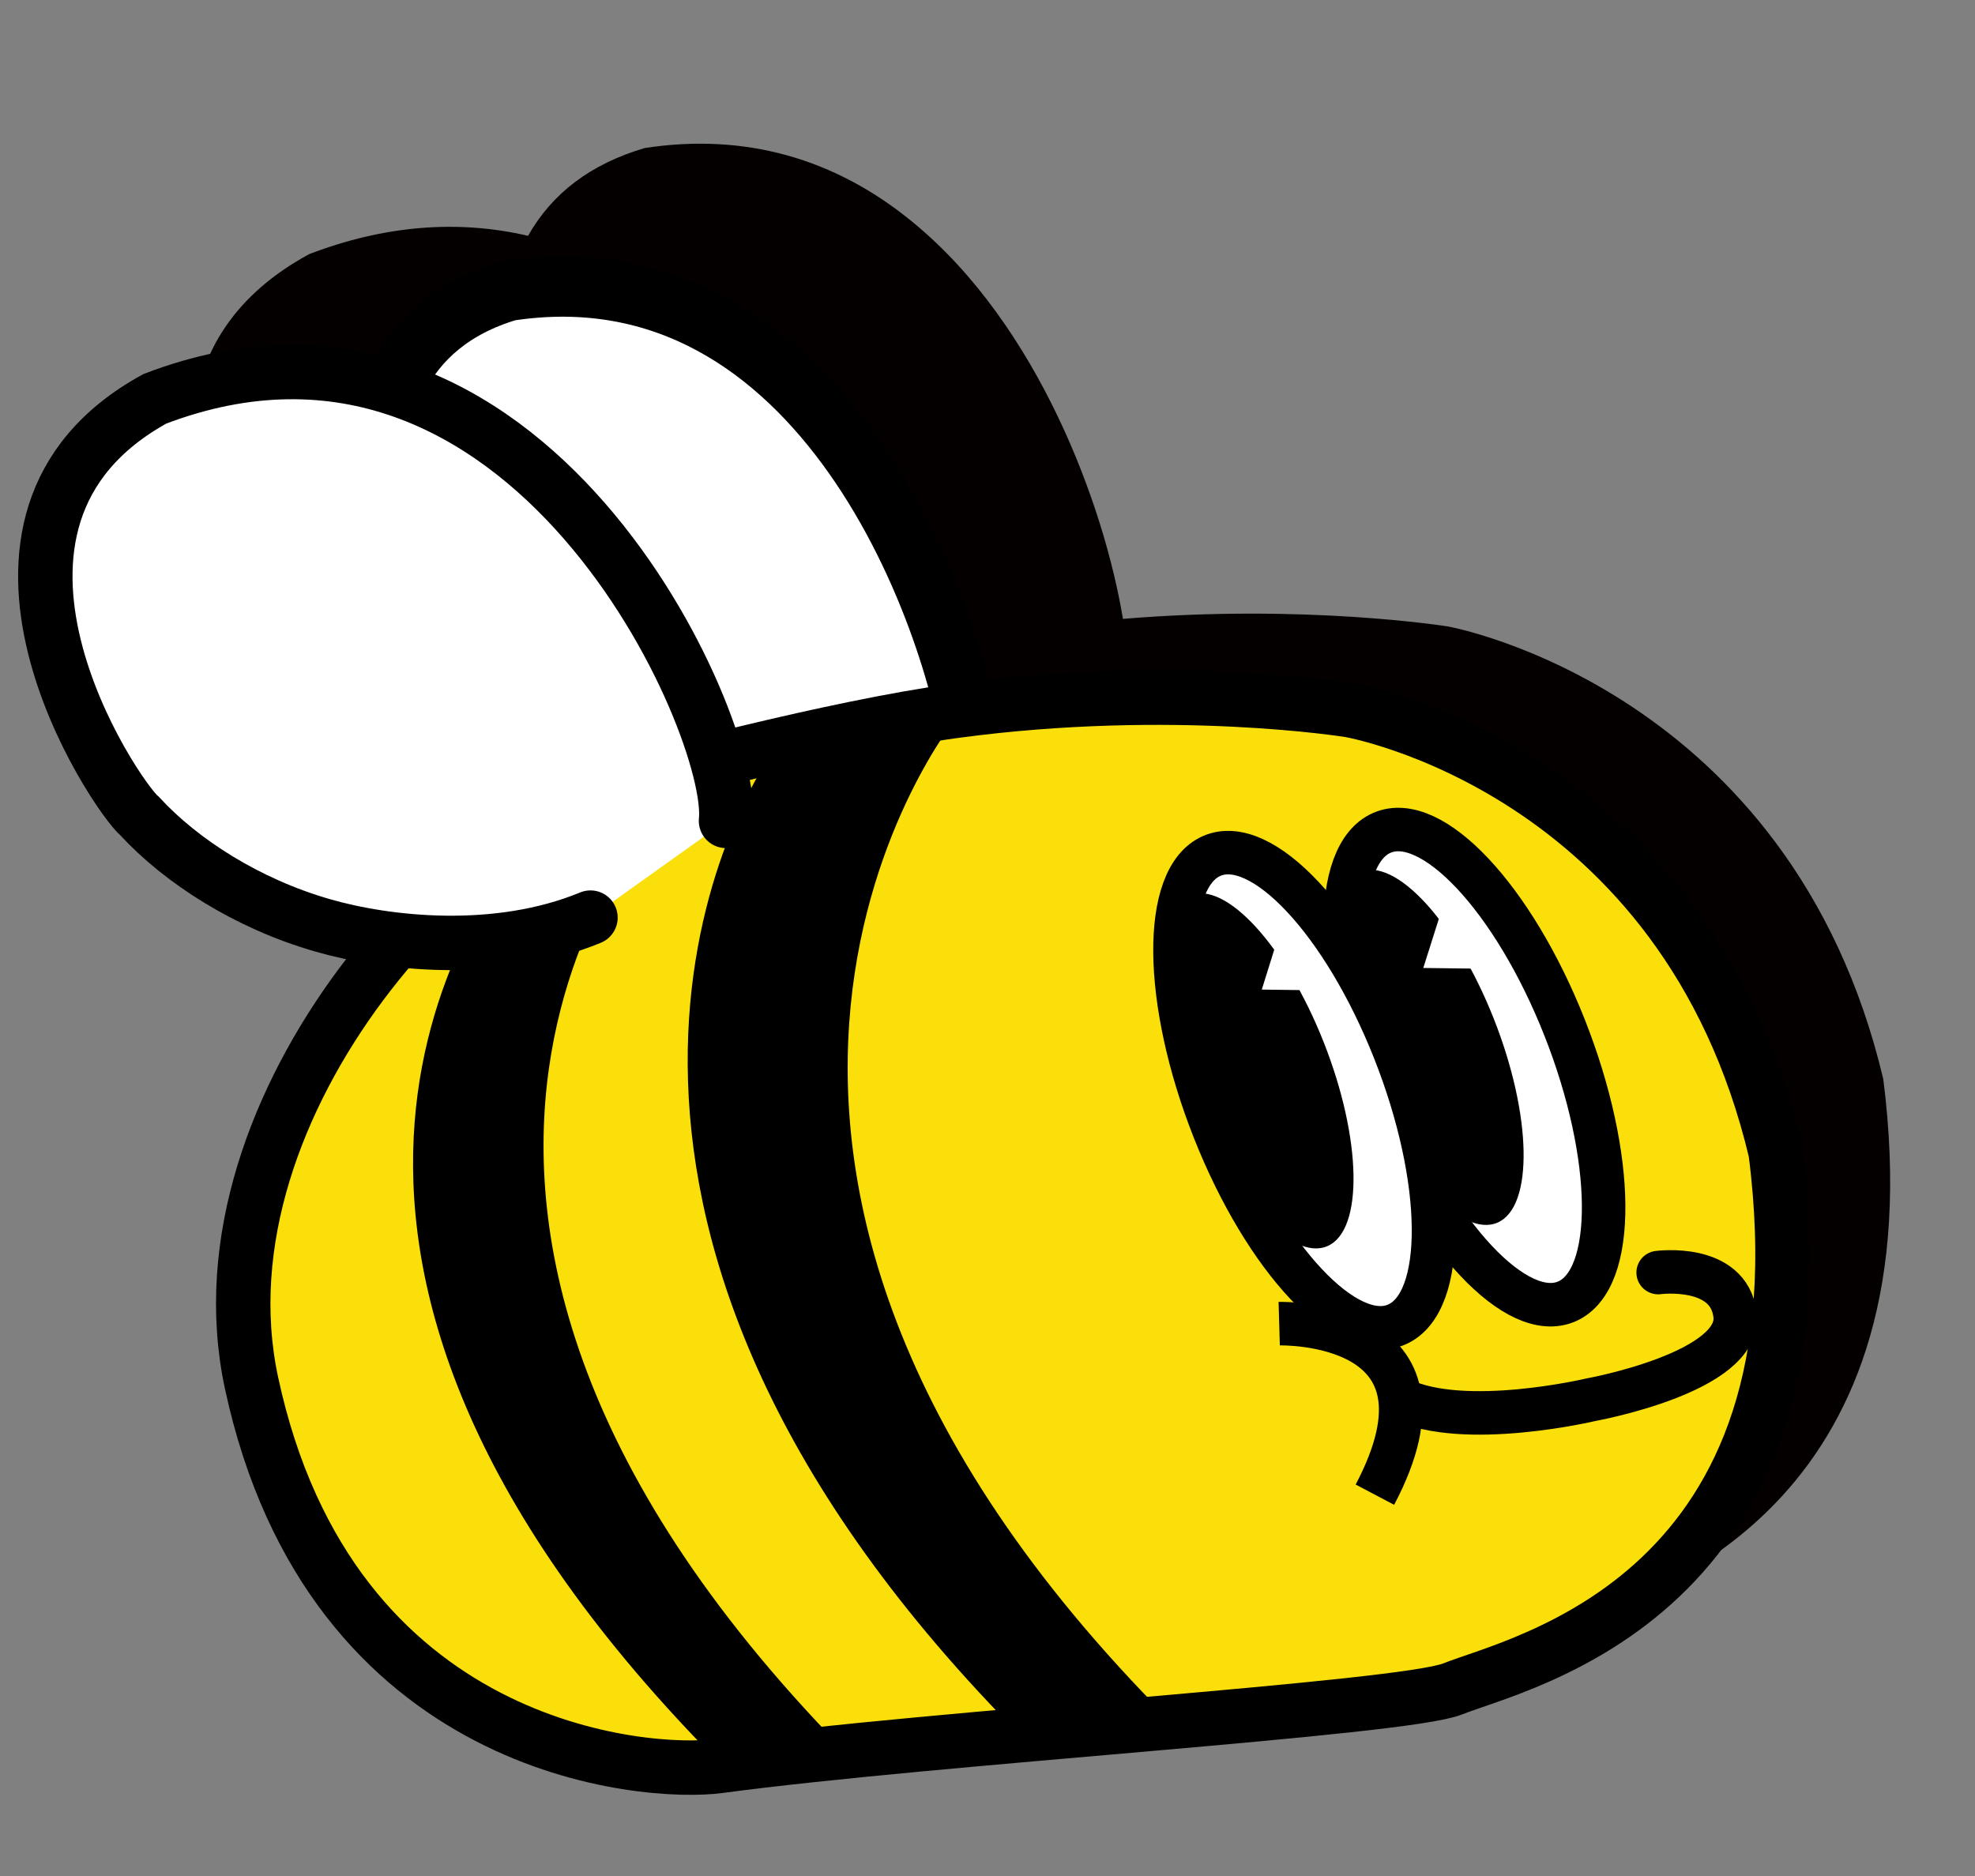 <svg width="40" height="38" viewBox="0 0 40 38" fill="none" xmlns="http://www.w3.org/2000/svg">
<rect x="0" y="0" width="40" height="38" fill="#808080" stroke="none"/>
<path d="M10.643 16.532C10.297 16.47 9.969 16.399 9.677 16.315C8.212 15.887 6.784 15.039 5.894 14.058C5.566 13.79 3.688 11.147 3.894 8.592C4.012 7.102 4.798 5.943 6.261 5.148C7.783 4.564 9.274 4.445 10.695 4.777C11.18 3.917 11.96 3.323 13.055 2.999C15.065 2.689 16.909 3.195 18.499 4.511C21.028 6.59 22.364 10.243 22.743 12.536C26.445 12.229 29.279 12.684 29.311 12.687C29.383 12.697 36.27 13.96 38.142 21.856C39.228 30.339 33.679 32.24 31.856 32.865C31.691 32.921 31.55 32.967 31.441 33.016C31.259 33.088 30.853 33.163 30.276 33.24C28.945 33.419 26.71 33.61 24.242 33.826C21.413 34.07 18.497 34.326 16.532 34.59C14.568 34.854 8.362 33.981 6.786 26.617C6.276 24.246 6.905 21.553 8.559 19.034C9.17 18.109 9.886 17.259 10.642 16.526L10.643 16.532Z" fill="#040000"/>
<path d="M19.789 15.747C19.444 12.518 16.639 4.918 10.302 5.891C5.75 7.243 8.206 13.443 8.584 13.902C9.412 15.252 10.917 16.66 12.99 17.204" fill="white"/>
<path d="M19.789 15.747C19.444 12.518 16.639 4.918 10.302 5.891C5.75 7.243 8.206 13.443 8.584 13.902C9.412 15.252 10.917 16.66 12.99 17.204" stroke="black" stroke-width="1.219" stroke-miterlimit="10"/>
<path d="M13.038 15.777C9.598 16.238 3.876 22.32 5.093 28.007C6.698 35.497 13.089 35.97 14.564 35.772C18.963 35.181 28.402 34.614 29.417 34.212C30.772 33.67 37.114 32.336 35.962 23.332C34.116 15.548 27.338 14.386 27.338 14.386C27.338 14.386 23.767 13.806 19.348 14.399C16.894 14.729 13.031 15.777 13.031 15.777L13.038 15.777Z" fill="#FADF0B" stroke="black" stroke-width="1.102" stroke-miterlimit="10"/>
<path d="M17.318 35.679C5.871 24.191 13.497 16.256 13.497 16.256C13.497 16.256 10.665 16.881 10.683 16.872C9.566 18.436 4.337 25.436 14.637 35.774" fill="black"/>
<path d="M14.704 16.628C14.904 14.719 10.711 5.185 3.137 8.078C-1.399 10.569 2.343 16.134 2.834 16.537C3.67 17.444 5.004 18.304 6.534 18.744C7.819 19.115 10.06 19.371 11.959 18.587" fill="white"/>
<path d="M14.704 16.628C14.904 14.719 10.711 5.185 3.137 8.078C-1.399 10.569 2.343 16.134 2.834 16.537C3.67 17.444 5.004 18.304 6.534 18.744C7.819 19.115 10.06 19.371 11.959 18.587" stroke="black" stroke-width="1.102" stroke-miterlimit="10" stroke-linecap="round"/>
<path d="M28.034 22.419C26.998 19.799 26.976 17.315 27.985 16.871C28.993 16.428 30.651 18.192 31.687 20.812C32.723 23.433 32.745 25.916 31.736 26.36C30.728 26.803 29.07 25.039 28.034 22.419Z" fill="white" stroke="black" stroke-width="0.881" stroke-miterlimit="10"/>
<path d="M27.604 21.798C26.829 19.838 26.794 17.988 27.525 17.666C28.257 17.345 29.478 18.673 30.253 20.633C31.028 22.593 31.063 24.442 30.332 24.764C29.6 25.086 28.379 23.758 27.604 21.798Z" fill="black"/>
<path d="M24.589 22.887C23.553 20.266 23.531 17.783 24.539 17.339C25.548 16.895 27.205 18.66 28.241 21.28C29.277 23.9 29.3 26.384 28.291 26.828C27.282 27.271 25.625 25.507 24.589 22.887Z" fill="white" stroke="black" stroke-width="0.881" stroke-miterlimit="10"/>
<path d="M24.159 22.273C23.384 20.313 23.349 18.464 24.08 18.142C24.811 17.82 26.033 19.148 26.808 21.108C27.583 23.068 27.618 24.918 26.887 25.24C26.155 25.561 24.934 24.233 24.159 22.273Z" fill="black"/>
<path d="M33.583 25.777C33.583 25.777 35.008 25.586 35.14 26.628C35.287 27.797 32.224 28.352 32.224 28.352C32.224 28.352 29.652 28.962 28.367 28.34" stroke="black" stroke-width="0.881" stroke-linecap="round" stroke-linejoin="round"/>
<path d="M25.908 26.812C25.908 26.812 29.73 26.7 27.846 30.276" stroke="black" stroke-width="0.881" stroke-linejoin="round"/>
<path d="M29.938 19.621L28.826 19.607L29.273 18.195L29.938 19.621Z" fill="white"/>
<path d="M26.661 20.059L25.555 20.045L25.996 18.633L26.661 20.059Z" fill="white"/>
<path d="M23.672 34.822C12.225 23.334 19.371 14.533 19.371 14.533C19.371 14.533 15.673 15.172 15.698 15.162C14.58 16.726 10.436 24.885 20.729 35.217" fill="black"/>
</svg>
